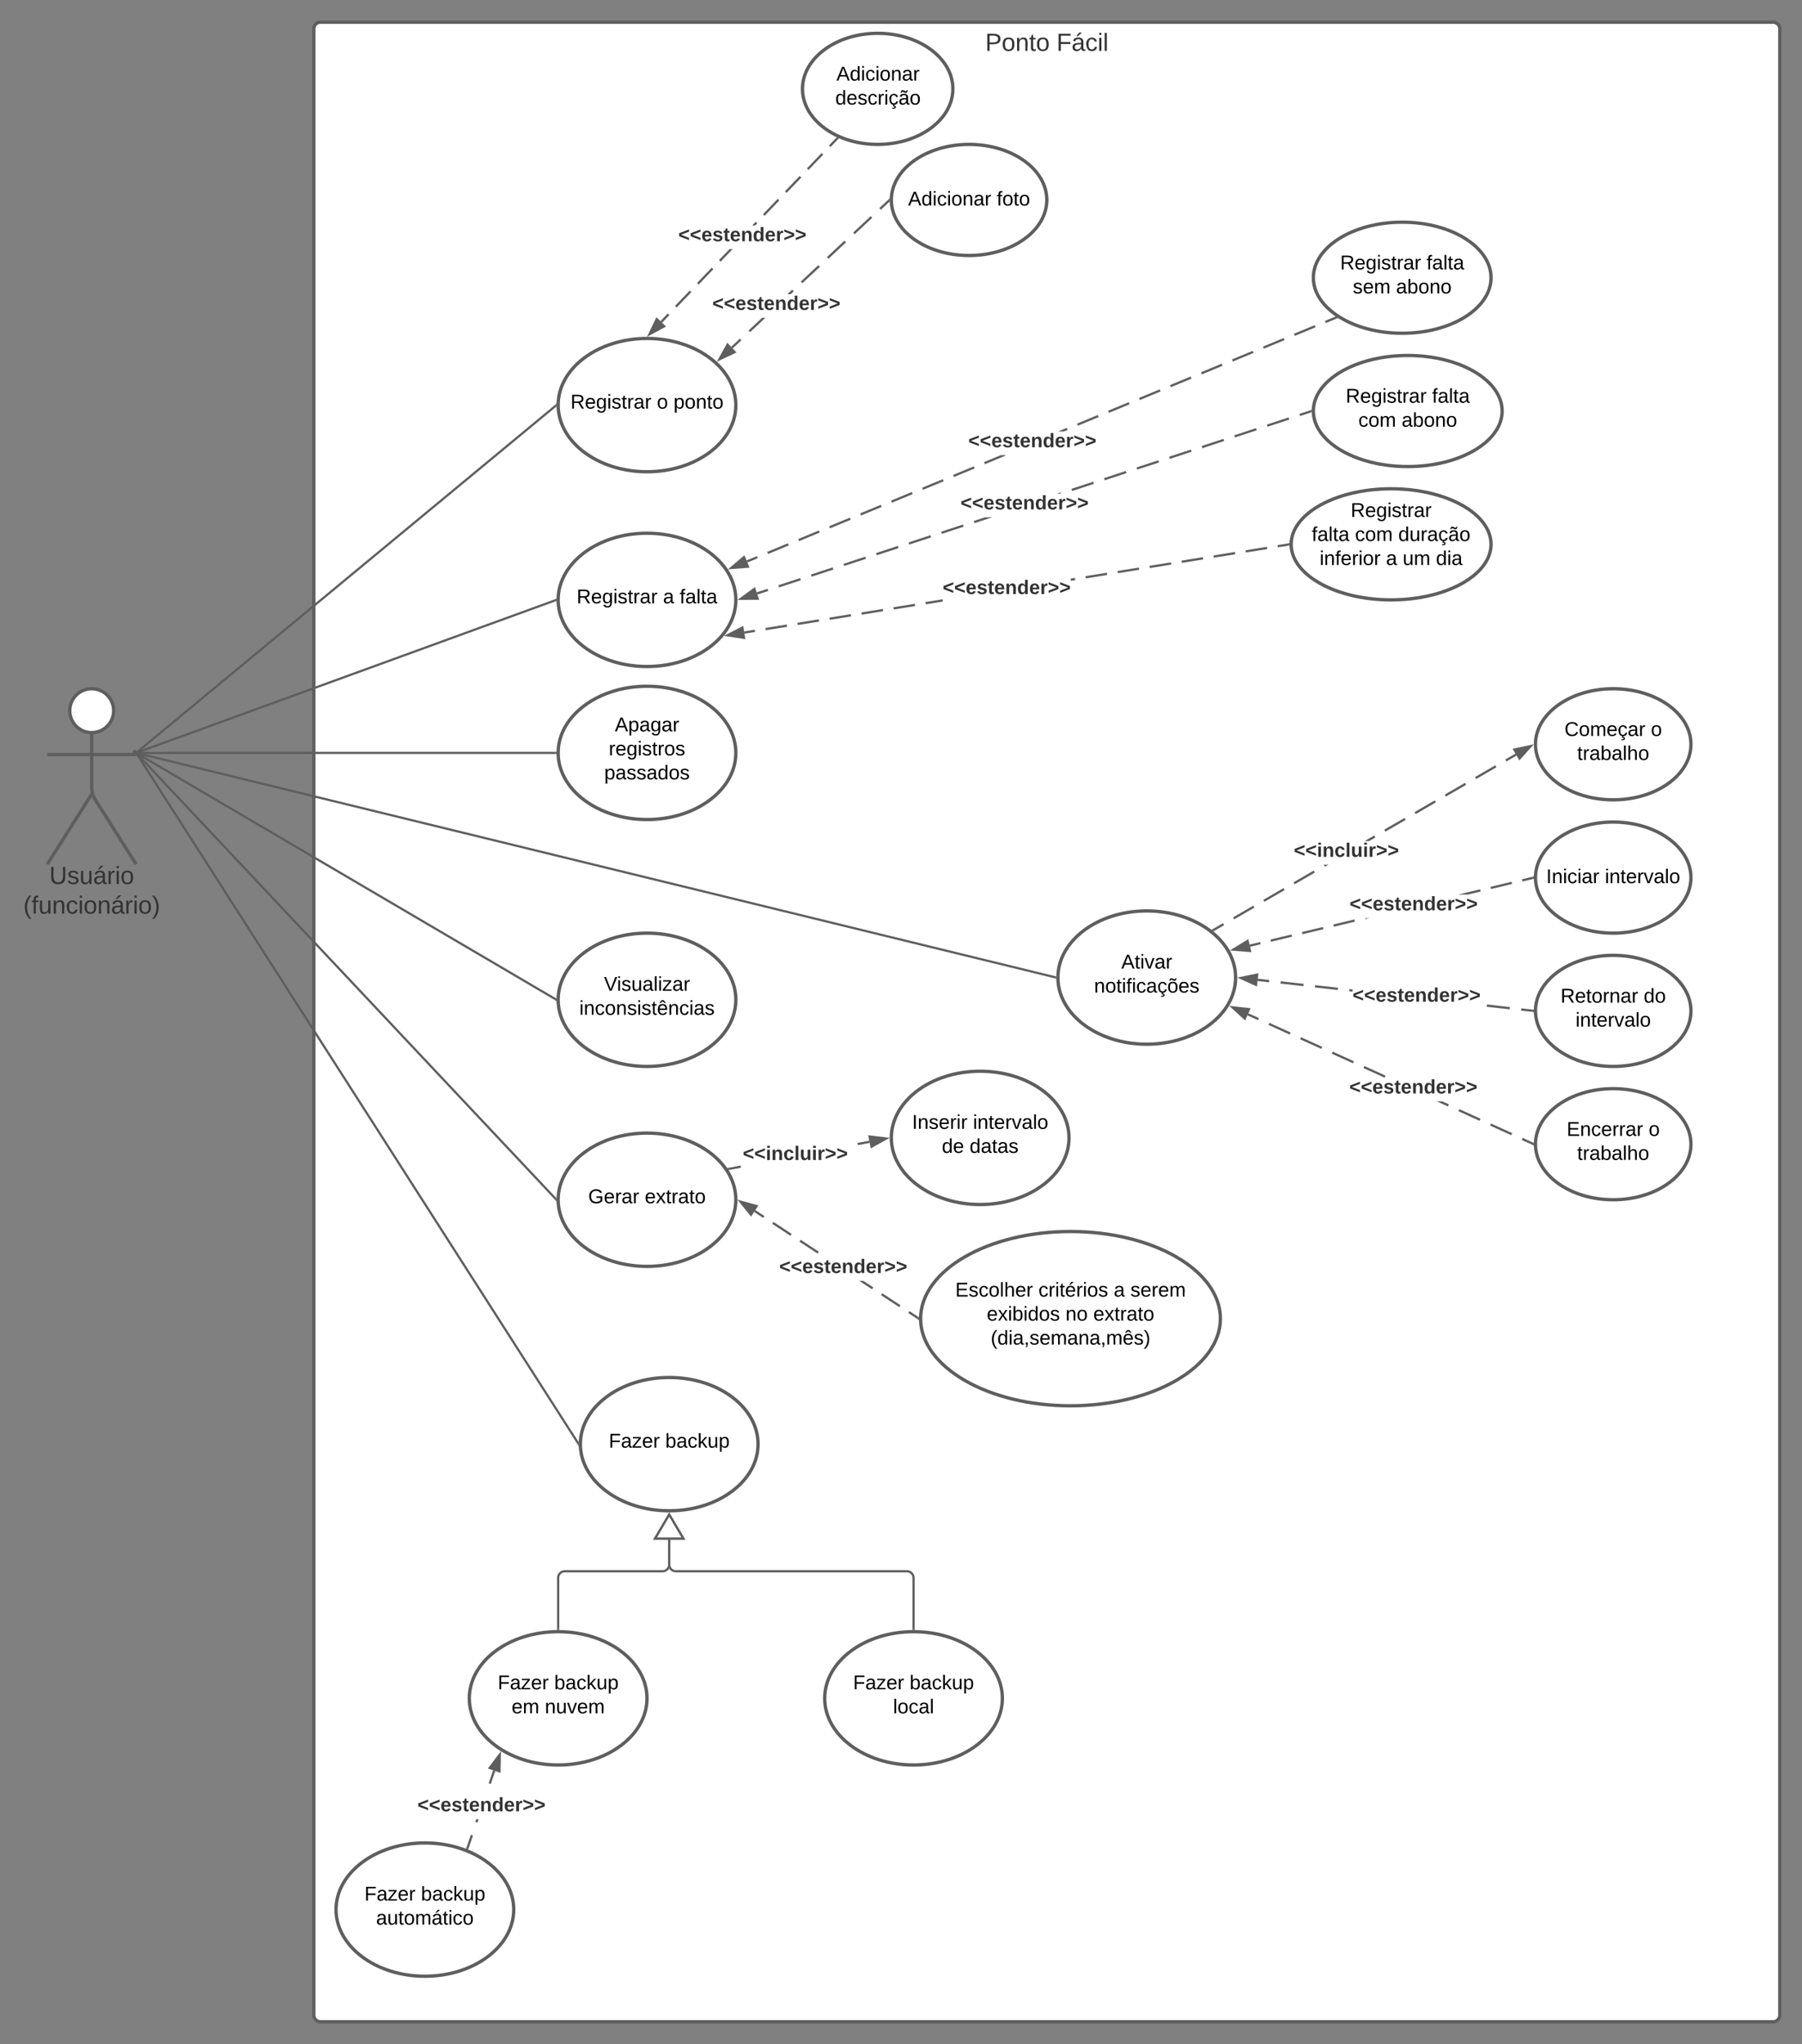 <svg xmlns="http://www.w3.org/2000/svg" xmlns:xlink="http://www.w3.org/1999/xlink" xmlns:lucid="lucid" width="1622.57" height="1840"><rect width="100%" height="100%" fill="#808080" stroke="none"/><g transform="translate(-157.426 140)" lucid:page-tab-id="0_0"><path d="M440-114a6 6 0 0 1 6-6h1308a6 6 0 0 1 6 6v1788a6 6 0 0 1-6 6H446a6 6 0 0 1-6-6z" stroke="#5e5e5e" stroke-width="3" fill="#fff"/><use xlink:href="#a" transform="matrix(1,0,0,1,448,-112) translate(596.537 17.778)"/><use xlink:href="#b" transform="matrix(1,0,0,1,448,-112) translate(660.735 17.778)"/><path d="M259.75 499.75c0 10.9-8.84 19.75-19.75 19.75-10.9 0-19.75-8.84-19.75-19.75 0-10.9 8.84-19.75 19.75-19.75 10.9 0 19.75 8.84 19.75 19.75z" stroke="#5e5e5e" stroke-width="3" fill="#fff"/><path d="M240 519.5v49.3a20.7 20.7 0 0 0 3.2 11.07L280 638m-40-63.2L200 638m0-98.75h80" stroke="#5e5e5e" stroke-width="3" fill="none"/><path d="M200 486a6 6 0 0 1 6-6h68a6 6 0 0 1 6 6v168a6 6 0 0 1-6 6h-68a6 6 0 0 1-6-6z" fill="none"/><use xlink:href="#c" transform="matrix(1,0,0,1,120,638) translate(81.821 17.778)"/><use xlink:href="#d" transform="matrix(1,0,0,1,120,638) translate(58.426 44.444)"/><path d="M820 224.67c0 33.13-35.82 60-80 60s-80-26.87-80-60c0-33.14 35.82-60 80-60s80 26.86 80 60z" stroke="#5e5e5e" stroke-width="3" fill="#fff"/><use xlink:href="#e" transform="matrix(1,0,0,1,660,164.667) translate(11.105 63.15)"/><use xlink:href="#f" transform="matrix(1,0,0,1,660,164.667) translate(88.905 63.15)"/><use xlink:href="#g" transform="matrix(1,0,0,1,660,164.667) translate(103.905 63.15)"/><path d="M820 400c0 33.14-35.82 60-80 60s-80-26.86-80-60 35.82-60 80-60 80 26.86 80 60z" stroke="#5e5e5e" stroke-width="3" fill="#fff"/><use xlink:href="#e" transform="matrix(1,0,0,1,660,340) translate(16.63 63.15)"/><use xlink:href="#h" transform="matrix(1,0,0,1,660,340) translate(94.43 63.15)"/><use xlink:href="#i" transform="matrix(1,0,0,1,660,340) translate(109.43 63.15)"/><path d="M840 1160c0 33.14-35.82 60-80 60s-80-26.86-80-60 35.82-60 80-60 80 26.86 80 60z" stroke="#5e5e5e" stroke-width="3" fill="#fff"/><use xlink:href="#j" transform="matrix(1,0,0,1,680,1100) translate(25.555 63.15)"/><use xlink:href="#k" transform="matrix(1,0,0,1,680,1100) translate(76.455 63.15)"/><path d="M740 1388.83c0 33.14-35.82 60-80 60s-80-26.86-80-60 35.82-60 80-60 80 26.86 80 60z" stroke="#5e5e5e" stroke-width="3" fill="#fff"/><use xlink:href="#j" transform="matrix(1,0,0,1,580,1328.831) translate(25.555 51.9)"/><use xlink:href="#l" transform="matrix(1,0,0,1,580,1328.831) translate(76.455 51.9)"/><use xlink:href="#m" transform="matrix(1,0,0,1,580,1328.831) translate(38.055 73.5)"/><use xlink:href="#n" transform="matrix(1,0,0,1,580,1328.831) translate(68.005 73.5)"/><path d="M1060 1388.83c0 33.14-35.82 60-80 60s-80-26.86-80-60 35.82-60 80-60 80 26.86 80 60z" stroke="#5e5e5e" stroke-width="3" fill="#fff"/><use xlink:href="#j" transform="matrix(1,0,0,1,900,1328.831) translate(25.555 51.9)"/><use xlink:href="#l" transform="matrix(1,0,0,1,900,1328.831) translate(76.455 51.9)"/><use xlink:href="#o" transform="matrix(1,0,0,1,900,1328.831) translate(61.555 73.5)"/><path d="M820 940c0 33.14-35.82 60-80 60s-80-26.86-80-60 35.82-60 80-60 80 26.86 80 60z" stroke="#5e5e5e" stroke-width="3" fill="#fff"/><use xlink:href="#p" transform="matrix(1,0,0,1,660,880) translate(27.08 63.15)"/><use xlink:href="#q" transform="matrix(1,0,0,1,660,880) translate(77.98 63.15)"/><path d="M1120 884.3c0 33.14-35.82 60-80 60s-80-26.86-80-60c0-33.13 35.82-60 80-60s80 26.87 80 60z" stroke="#5e5e5e" stroke-width="3" fill="#fff"/><use xlink:href="#r" transform="matrix(1,0,0,1,960,824.308) translate(18.655 51.9)"/><use xlink:href="#s" transform="matrix(1,0,0,1,960,824.308) translate(73.505 51.9)"/><use xlink:href="#t" transform="matrix(1,0,0,1,960,824.308) translate(45.505 73.5)"/><use xlink:href="#u" transform="matrix(1,0,0,1,960,824.308) translate(70.505 73.5)"/><path d="M1256.3 1047.05c0 43.32-60.42 78.44-134.97 78.44-74.54 0-134.97-35.13-134.97-78.45s60.43-78.43 134.97-78.43c74.55 0 134.98 35.1 134.98 78.43z" stroke="#5e5e5e" stroke-width="3" fill="#fff"/><use xlink:href="#v" transform="matrix(1,0,0,1,986.36,968.615) translate(31.205 58.556)"/><use xlink:href="#w" transform="matrix(1,0,0,1,986.36,968.615) translate(106.105 58.556)"/><use xlink:href="#x" transform="matrix(1,0,0,1,986.36,968.615) translate(173.905 58.556)"/><use xlink:href="#y" transform="matrix(1,0,0,1,986.36,968.615) translate(188.905 58.556)"/><use xlink:href="#z" transform="matrix(1,0,0,1,986.36,968.615) translate(59.58 80.156)"/><use xlink:href="#A" transform="matrix(1,0,0,1,986.36,968.615) translate(130.48 80.156)"/><use xlink:href="#B" transform="matrix(1,0,0,1,986.36,968.615) translate(155.48 80.156)"/><use xlink:href="#C" transform="matrix(1,0,0,1,986.36,968.615) translate(63.13 101.756)"/><path d="M824.56 911.17l-10.54 2.04-.38-1.96 10.54-2.03zm115.96-22.37l-10.54 2.03-.38-1.96 10.54-2.04z" stroke="#5e5e5e" stroke-width=".05" fill="#5e5e5e"/><path d="M814.05 913.2l-.6.12-.07-.13-1.15-1.68 1.44-.28z" fill="#5e5e5e"/><path d="M814.08 913.22l-.63.12-.1-.14-1.16-1.7 1.5-.3zm-1.8-1.7l1.12 1.66.07.1.55-.1-.37-1.9z" stroke="#5e5e5e" stroke-width=".05" fill="#5e5e5e"/><path d="M955.32 884.92l-13.13 7.26-1.76-9.1z" fill="#5e5e5e"/><path d="M958.5 884.3l-17.03 9.42-2.28-11.8zm-15.6 6.33l9.25-5.1-10.47-1.3z" stroke="#5e5e5e" stroke-width=".05" fill="#5e5e5e"/><use xlink:href="#D" transform="matrix(1,0,0,1,826.22,890.029) translate(0 14.222)"/><path d="M984.57 1045.67l-1.1 1.67-8.16-5.35 1.1-1.68zm-16.34-10.7l-1.1 1.66-16.33-10.7 1.1-1.68zm-24.5-16.07l-1.1 1.67-11.43-7.5h3.65zm-49.02-32.12l-1.1 1.67-16.33-10.7 1.1-1.68zm-24.5-16.06l-1.1 1.67-16.33-10.72 1.1-1.67zm-24.5-16.06l-1.1 1.67-8.17-5.35 1.1-1.68z" stroke="#5e5e5e" stroke-width=".05" fill="#5e5e5e"/><path d="M984.88 1045.87l-.02 1.18v1.02l.02.2-1.43-.94 1.1-1.67z" fill="#5e5e5e"/><path d="M984.9 1045.86l-.02 1.2.02 1v.25l-1.48-.96 1.12-1.72zm-1.4 1.46l1.35.9v-.15l-.02-1.02.03-1.16-.3-.2z" stroke="#5e5e5e" stroke-width=".05" fill="#5e5e5e"/><path d="M838.68 945.72l-5.08 7.75-9.4-11.7z" fill="#5e5e5e"/><path d="M840.27 945.1l-6.6 10.07L821.5 940zm-6.75 6.67l3.57-5.45-10.2-2.77z" stroke="#5e5e5e" stroke-width=".05" fill="#5e5e5e"/><use xlink:href="#E" transform="matrix(1,0,0,1,859.044,991.751) translate(0 14.222)"/><path d="M980 1326.33v-45.9a6 6 0 0 0-6-6H766a6 6 0 0 1-6-6v-22.45" stroke="#5e5e5e" stroke-width="2" fill="none"/><path d="M981 1327.36l-.98-.03H979v-1.02h2z" stroke="#5e5e5e" stroke-width=".05" fill="#5e5e5e"/><path d="M760 1223.46l12.73 21.52h-25.46z" stroke="#5e5e5e" stroke-width="2" fill="#fff"/><path d="M660 1326.33v-45.9a6 6 0 0 1 6-6h88a6 6 0 0 0 6-6v-22.45" stroke="#5e5e5e" stroke-width="2" fill="none"/><path d="M661 1327.36l-.98-.03H659v-1.02h2z" stroke="#5e5e5e" stroke-width=".05" fill="#5e5e5e"/><path d="M760 1223.46l12.73 21.52h-25.46z" stroke="#5e5e5e" stroke-width="2" fill="#fff"/><path d="M280.77 537.1l376.96-311.8" stroke="#5e5e5e" stroke-width="2" fill="none"/><path d="M281.43 537.87l-1.43 1.18v-1.3h-1.57l1.72-1.42zM658.5 224.65v.43l.04.86-.2.15-1.27-1.55 1.47-1.2z" stroke="#5e5e5e" stroke-width=".05" fill="#5e5e5e"/><path d="M280.94 537.4l376.62-137.06" stroke="#5e5e5e" stroke-width="2" fill="none"/><path d="M281.3 538.34l-1.3.47v-1.05h-2.92l3.54-1.3zM658.5 399.98v.43l.03.65-.65.24-.7-1.9 1.35-.48z" stroke="#5e5e5e" stroke-width=".05" fill="#5e5e5e"/><path d="M280.7 538.48l377.1 400.8" stroke="#5e5e5e" stroke-width="2" fill="none"/><path d="M281.43 537.8l-1.43 1.36v-1.4h-1.37l-1.4-1.5 1.44-1.38zM658.54 938.6l-.04 1.38v.43l.04 1.1-1.47-1.56 1.46-1.37z" stroke="#5e5e5e" stroke-width=".05" fill="#5e5e5e"/><path d="M280.54 538.6l397.42 620.56" stroke="#5e5e5e" stroke-width="2" fill="none"/><path d="M281.4 538.07l-1.4.9v-1.22h-1.2l-1.26-2 1.68-1.07zM678.5 1159.98v.43l.06 1.55-1.46-2.27 1.44-.92z" stroke="#5e5e5e" stroke-width=".05" fill="#5e5e5e"/><path d="M820 537.75c0 33.14-35.82 60-80 60s-80-26.86-80-60 35.82-60 80-60 80 26.86 80 60z" stroke="#5e5e5e" stroke-width="3" fill="#fff"/><use xlink:href="#F" transform="matrix(1,0,0,1,660,477.75) translate(51.03 40.65)"/><use xlink:href="#G" transform="matrix(1,0,0,1,660,477.75) translate(45.58 62.25)"/><use xlink:href="#H" transform="matrix(1,0,0,1,660,477.75) translate(41.505 83.85)"/><path d="M281 537.75h376.5" stroke="#5e5e5e" stroke-width="2" fill="none"/><path d="M281.03 538.75H280v-1h-3v-1h4.03zM658.5 537.73v.43l.02.6h-1.05v-2h1.06z" stroke="#5e5e5e" stroke-width=".05" fill="#5e5e5e"/><path d="M1270 740c0 33.14-35.82 60-80 60s-80-26.86-80-60 35.82-60 80-60 80 26.86 80 60z" stroke="#5e5e5e" stroke-width="3" fill="#fff"/><use xlink:href="#I" transform="matrix(1,0,0,1,1110,680) translate(57.055 51.9)"/><use xlink:href="#J" transform="matrix(1,0,0,1,1110,680) translate(32.555 73.5)"/><path d="M1680 530c0 27.6-31.34 50-70 50s-70-22.4-70-50 31.34-50 70-50 70 22.4 70 50z" stroke="#5e5e5e" stroke-width="3" fill="#fff"/><use xlink:href="#K" transform="matrix(1,0,0,1,1540,480) translate(26.08 42.525)"/><use xlink:href="#L" transform="matrix(1,0,0,1,1540,480) translate(103.93 42.525)"/><use xlink:href="#M" transform="matrix(1,0,0,1,1540,480) translate(37.555 64.125)"/><path d="M1680 650c0 27.6-31.34 50-70 50s-70-22.4-70-50 31.34-50 70-50 70 22.4 70 50z" stroke="#5e5e5e" stroke-width="3" fill="#fff"/><use xlink:href="#N" transform="matrix(1,0,0,1,1540,600) translate(9.655 55.025)"/><use xlink:href="#O" transform="matrix(1,0,0,1,1540,600) translate(62.505 55.025)"/><path d="M1680 770c0 27.6-31.34 50-70 50s-70-22.4-70-50 31.34-50 70-50 70 22.4 70 50z" stroke="#5e5e5e" stroke-width="3" fill="#fff"/><use xlink:href="#P" transform="matrix(1,0,0,1,1540,720) translate(22.58 42.525)"/><use xlink:href="#Q" transform="matrix(1,0,0,1,1540,720) translate(97.43 42.525)"/><use xlink:href="#O" transform="matrix(1,0,0,1,1540,720) translate(36.08 64.125)"/><path d="M1680 890c0 27.6-31.34 50-70 50s-70-22.4-70-50 31.34-50 70-50 70 22.4 70 50z" stroke="#5e5e5e" stroke-width="3" fill="#fff"/><use xlink:href="#R" transform="matrix(1,0,0,1,1540,840) translate(28.08 42.525)"/><use xlink:href="#L" transform="matrix(1,0,0,1,1540,840) translate(101.93 42.525)"/><use xlink:href="#M" transform="matrix(1,0,0,1,1540,840) translate(37.555 64.125)"/><path d="M280.97 538l826.56 201.76" stroke="#5e5e5e" stroke-width="2" fill="none"/><path d="M281.23 537.02l-.47 1.94-.76-.18v-1.03h-3.1l.42-1.68zM1108.53 738.98l-.03 1v.43l.03.64-1.26-.3.47-1.95zM1259.63 692.83l-9.08 5.26-1-1.74 9.08-5.26zm27.24-15.8l-18.16 10.53-1-1.73 18.17-10.53zm27.25-15.8l-18.16 10.54-1-1.73 18.16-10.53zm27.24-15.8l-18.16 10.54-1-1.73 18.16-10.53zm9.08-5.25l-1-1.72h3.97zm45.4-26.33l-5.64 3.28h-3.98l8.63-5zm27.26-15.8l-18.17 10.54-1-1.74 18.16-10.53zm27.24-15.8l-18.16 10.54-1-1.74 18.16-10.53zm27.25-15.78L1459.4 577l-1-1.73 18.16-10.53zm27.23-15.8l-18.16 10.53-1-1.73 18.16-10.53zm18.16-10.53l-9.1 5.27-1-1.72 9.1-5.27z" stroke="#5e5e5e" stroke-width=".05" fill="#5e5e5e"/><path d="M1250.57 698.08l-.53.3-1.72-1.3 1.25-.73z" fill="#5e5e5e"/><path d="M1250.6 698.1l-.56.32-1.76-1.35 1.3-.75zm-2.23-1.03l1.67 1.3.5-.3-.98-1.7z" stroke="#5e5e5e" stroke-width=".05" fill="#5e5e5e"/><path d="M1525.68 542.8l-4.65-8.03 14.67-3.15z" fill="#5e5e5e"/><path d="M1525.5 544.48l-6.02-10.4 19.02-4.08zm-2.9-9.02l3.26 5.64 7.04-7.85z" stroke="#5e5e5e" stroke-width=".05" fill="#5e5e5e"/><use xlink:href="#D" transform="matrix(1,0,0,1,1322.453,617.129) translate(0 14.222)"/><path d="M1292.48 710l-9.43 2.26-.47-1.95 9.44-2.25zm28.3-6.8l-18.86 4.53-.47-1.94 18.87-4.53zm28.3-6.77l-18.86 4.52-.47-1.94 18.87-4.52zm28.3-6.78l-18.86 4.52-.47-1.95 18.87-4.52zm9.44-2.27l-.2-.8h3.5zm103.77-24.87l-11.47 2.76h-7.83l-.04-.17 18.87-4.53zm28.3-6.77l-18.88 4.52-.46-1.94 18.87-4.52zm18.86-4.52l-9.43 2.27-.47-1.95 9.43-2.26z" stroke="#5e5e5e" stroke-width=".05" fill="#5e5e5e"/><path d="M1538.5 650l.04 1.02-.8.2-.47-1.95 1.27-.3z" fill="#5e5e5e"/><path d="M1538.52 650l.04 1.04-.84.2-.48-2 1.32-.3zm-1.22-.7l.45 1.88.76-.18-.03-1 .04-1z" stroke="#5e5e5e" stroke-width=".05" fill="#5e5e5e"/><path d="M1282.92 716.03l-14.95-1.2 12.8-7.82z" fill="#5e5e5e"/><path d="M1284.22 717.13l-19.4-1.53 16.6-10.16zm-13.1-3.04l10.5.82-1.5-6.34z" stroke="#5e5e5e" stroke-width=".05" fill="#5e5e5e"/><use xlink:href="#E" transform="matrix(1,0,0,1,1372.63,665.259) translate(0 14.222)"/><path d="M1537.62 768.9l-.23 1.98-10.32-1.16.22-1.98zm-20.64-2.32l-.22 1.98-20.64-2.3.23-2zm-141.7-15.93v2.02l-2.97-.34.24-1.98zm-13.06-1.46l-.22 1.97-20.64-2.3.23-2zm-30.95-3.5l-.23 2-20.63-2.32.23-2zm-30.95-3.47l-.23 2-10.33-1.17.23-2z" stroke="#5e5e5e" stroke-width=".05" fill="#5e5e5e"/><path d="M1538.53 769l-.03 1 .03 1-1.16-.12.22-2z" fill="#5e5e5e"/><path d="M1538.56 768.98l-.04 1.02.04 1.04-1.22-.14.23-2.04zm-1.16 1.88l1.1.12-.03-.98.04-.98-.9-.1z" stroke="#5e5e5e" stroke-width=".05" fill="#5e5e5e"/><path d="M1288.37 746.56l-13.65-6.2 14.7-3z" fill="#5e5e5e"/><path d="M1289.2 748.04l-17.7-8.04 19.06-3.9zm-11.27-7.32l9.6 4.36.73-6.48z" stroke="#5e5e5e" stroke-width=".05" fill="#5e5e5e"/><use xlink:href="#E" transform="matrix(1,0,0,1,1375.268,747.476) translate(0 14.222)"/><path d="M1538 888.68l-.82 1.82-9.5-4.32.82-1.82zm-19-8.63l-.83 1.82-19-8.63.83-1.82zm-28.5-12.95l-.83 1.83-19-8.63.82-1.82zm-28.5-12.94l-.84 1.82-10-4.54h4.84zm-57.02-25.88l-.83 1.82-19-8.63.83-1.82zm-28.5-12.95l-.83 1.82-19-8.63.82-1.82zm-28.5-12.94l-.84 1.8-19-8.62.83-1.82zm-28.5-12.95l-.84 1.82-19-8.63.82-1.82zm-28.52-12.95l-.82 1.82-9.5-4.3.82-1.83z" stroke="#5e5e5e" stroke-width=".05" fill="#5e5e5e"/><path d="M1538.54 888.92l-.04 1.08.04 1.12-1.4-.63.84-1.83z" fill="#5e5e5e"/><path d="M1538.56 888.9l-.04 1.1.04 1.16-1.44-.66.85-1.87zm-1.38 1.57l1.33.6-.03-1.07.04-1.06-.5-.24z" stroke="#5e5e5e" stroke-width=".05" fill="#5e5e5e"/><path d="M1282.05 768.47l-3.83 8.44-11.07-10.1z" fill="#5e5e5e"/><path d="M1283.53 767.63l-4.97 10.94-14.36-13.12zm-5.65 7.6l2.7-5.92-10.5-1.17z" stroke="#5e5e5e" stroke-width=".05" fill="#5e5e5e"/><use xlink:href="#E" transform="matrix(1,0,0,1,1372.383,830.107) translate(0 14.222)"/><path d="M1500 110c0 27.6-35.82 50-80 50s-80-22.4-80-50 35.82-50 80-50 80 22.4 80 50z" stroke="#5e5e5e" stroke-width="3" fill="#fff"/><use xlink:href="#e" transform="matrix(1,0,0,1,1340,60) translate(24.13 42.525)"/><use xlink:href="#S" transform="matrix(1,0,0,1,1340,60) translate(101.93 42.525)"/><use xlink:href="#T" transform="matrix(1,0,0,1,1340,60) translate(35.53 64.125)"/><use xlink:href="#U" transform="matrix(1,0,0,1,1340,60) translate(74.48 64.125)"/><path d="M1510 230c0 27.6-38.06 50-85 50s-85-22.4-85-50 38.06-50 85-50 85 22.4 85 50z" stroke="#5e5e5e" stroke-width="3" fill="#fff"/><use xlink:href="#e" transform="matrix(1,0,0,1,1340,180) translate(29.13 42.525)"/><use xlink:href="#S" transform="matrix(1,0,0,1,1340,180) translate(106.93 42.525)"/><use xlink:href="#V" transform="matrix(1,0,0,1,1340,180) translate(40.53 64.125)"/><use xlink:href="#U" transform="matrix(1,0,0,1,1340,180) translate(79.48 64.125)"/><path d="M1500 350c0 27.6-40.3 50-90 50s-90-22.4-90-50 40.3-50 90-50 90 22.4 90 50z" stroke="#5e5e5e" stroke-width="3" fill="#fff"/><use xlink:href="#W" transform="matrix(1,0,0,1,1320,300) translate(53.605 25.41)"/><use xlink:href="#X" transform="matrix(1,0,0,1,1320,300) translate(18.58 47.01)"/><use xlink:href="#V" transform="matrix(1,0,0,1,1320,300) translate(57.53 47.01)"/><use xlink:href="#Y" transform="matrix(1,0,0,1,1320,300) translate(96.48 47.01)"/><use xlink:href="#Z" transform="matrix(1,0,0,1,1320,300) translate(25.655 68.61)"/><use xlink:href="#h" transform="matrix(1,0,0,1,1320,300) translate(85.455 68.61)"/><use xlink:href="#aa" transform="matrix(1,0,0,1,1320,300) translate(100.455 68.61)"/><use xlink:href="#ab" transform="matrix(1,0,0,1,1320,300) translate(130.405 68.61)"/><path d="M849.16 391.96l-9.77 3.2-.64-1.9 9.78-3.2zm29.32-9.64l-19.54 6.42-.63-1.9 19.56-6.42zm29.33-9.65l-19.54 6.43-.63-1.9 19.55-6.43zm29.33-9.64l-19.55 6.43-.62-1.9 19.54-6.43zm29.32-9.64l-19.55 6.42-.62-1.9 19.55-6.43zm29.32-9.65l-19.55 6.43-.62-1.9 19.55-6.43zm29.32-9.64l-19.55 6.43-.63-1.9 19.55-6.42zm9.77-3.2l-.63-1.9 10.12-3.33h6.4zm77.9-26.57h-3.53l3.2-1.05zm29.6-8.8l-19.54 6.44-.62-1.9 19.56-6.43zm29.33-9.63l-19.54 6.43-.63-1.9 19.55-6.43zm29.33-9.64l-19.55 6.42-.63-1.9 19.55-6.42zm29.32-9.64l-19.55 6.42-.62-1.9 19.54-6.42zm29.32-9.65l-19.55 6.43-.62-1.9 19.55-6.43zm29.32-9.64l-19.56 6.43-.62-1.9 19.55-6.43zm29.3-9.64l-19.53 6.42-.63-1.9 19.55-6.43zm19.56-6.44l-9.77 3.22-.64-1.9 9.78-3.22z" stroke="#5e5e5e" stroke-width=".05" fill="#5e5e5e"/><path d="M1338.5 230l.02 1.05-.68.22-.63-1.9 1.33-.43z" fill="#5e5e5e"/><path d="M1338.52 230l.03 1.06-.73.24-.64-1.95 1.38-.45zm-1.28-.6l.6 1.84.66-.2-.03-1.05.03-1.03z" stroke="#5e5e5e" stroke-width=".05" fill="#5e5e5e"/><path d="M839.57 398.94l-15 .05 12.1-8.87z" fill="#5e5e5e"/><path d="M840.95 399.93l-19.45.07 15.7-11.5zm-13.3-1.95l10.54-.04-2.04-6.2z" stroke="#5e5e5e" stroke-width=".05" fill="#5e5e5e"/><g><use xlink:href="#E" transform="matrix(1,0,0,1,1022.296,304.333) translate(0 14.222)"/></g><path d="M839.7 362.5l-9.3 3.86-.77-1.85 9.3-3.84zm27.9-11.54l-18.6 7.7-.77-1.85 18.6-7.7zm27.9-11.55l-18.6 7.7-.77-1.84 18.6-7.7zm27.9-11.54l-18.6 7.7-.77-1.85 18.6-7.7zm27.9-11.55l-18.6 7.7-.76-1.84 18.6-7.7zm27.9-11.54l-18.6 7.7-.76-1.85 18.6-7.7zm27.9-11.56l-18.6 7.7-.76-1.84 18.6-7.7zm27.9-11.55l-18.6 7.7-.75-1.84 18.6-7.7zm27.9-11.55l-18.6 7.7-.75-1.84 15.07-6.24h4.13zm55.82-23.1l-3.34 1.38h-5.23l7.8-3.22zm27.9-11.55l-18.6 7.7-.76-1.84 18.6-7.7zm27.9-11.55l-18.6 7.7-.76-1.85 18.6-7.7zm27.9-11.55l-18.6 7.7-.76-1.85 18.6-7.7zm27.9-11.55l-18.6 7.7-.76-1.85 18.6-7.7zm27.9-11.55l-18.6 7.7-.75-1.85 18.6-7.7zm27.92-11.55l-18.6 7.7-.77-1.85 18.6-7.7zm27.9-11.55l-18.6 7.7-.77-1.85 18.6-7.7zm27.9-11.55l-18.6 7.7-.77-1.85 18.6-7.7zm18.6-7.7l-9.3 3.85-.76-1.85 9.3-3.85z" stroke="#5e5e5e" stroke-width=".05" fill="#5e5e5e"/><path d="M1362.08 146.26l-1.56.65-.77-1.84.34-.14z" fill="#5e5e5e"/><path d="M1362.13 146.27l-1.62.67-.78-1.9.37-.15zm-2.34-1.2l.73 1.8 1.5-.6-1.94-1.32z" stroke="#5e5e5e" stroke-width=".05" fill="#5e5e5e"/><path d="M830.86 370.1l-14.96 1.17 11.4-9.74z" fill="#5e5e5e"/><path d="M832.3 371l-19.4 1.5 14.8-12.62zm-13.4-.97l10.5-.82-2.48-6z" stroke="#5e5e5e" stroke-width=".05" fill="#5e5e5e"/><g><use xlink:href="#E" transform="matrix(1,0,0,1,1029.296,248.385) translate(0 14.222)"/></g><path d="M837.36 428.85l-9.6 1.56-.33-1.97 9.6-1.55zm28.82-4.66l-19.22 3.1-.32-1.98 19.22-3.1zm28.8-4.67l-19.2 3.1-.32-1.97 19.22-3.1zm28.83-4.67l-19.2 3.1-.32-1.96 19.2-3.1zm28.83-4.66l-19.2 3.1-.33-1.96 19.2-3.1zm28.82-4.66l-19.2 3.1-.33-1.97 19.2-3.1zm24.76-4l-15.14 2.45-.32-2 15.47-2.5zm119.35-19.3l-3.93.62v-2.02l3.6-.6zm28.82-4.67l-19.22 3.1-.32-1.97 19.22-3.1zm28.8-4.67l-19.2 3.1-.32-1.96 19.2-3.1zm28.83-4.66l-19.2 3.1-.33-1.96 19.2-3.1zm28.82-4.66l-19.2 3.1-.33-1.97 19.2-3.1zm28.82-4.66l-19.2 3.1-.33-1.97 19.22-3.1zm28.82-4.66l-19.2 3.1-.33-1.97 19.2-3.12zm19.2-3.1l-9.6 1.54-.3-1.97 9.6-1.56z" stroke="#5e5e5e" stroke-width=".05" fill="#5e5e5e"/><path d="M1318.5 349.98v.5l.03.53-.88.15-.32-1.97 1.2-.2z" fill="#5e5e5e"/><path d="M1318.52 350v.47l.03.56-.92.15-.33-2.02 1.25-.2zm-1.16-.8l.3 1.92.84-.13-.02-.53v-.5l.02-.96z" stroke="#5e5e5e" stroke-width=".05" fill="#5e5e5e"/><path d="M827.34 434.15l-14.82-2.3 13.34-6.85z" fill="#5e5e5e"/><path d="M828.55 435.35l-19.22-2.98 17.3-8.9zm-12.83-4l10.42 1.6-1.04-6.43z" stroke="#5e5e5e" stroke-width=".05" fill="#5e5e5e"/><g><use xlink:href="#E" transform="matrix(1,0,0,1,1006.21,380.52) translate(0 14.222)"/></g><path d="M1100 40c0 27.6-31.34 50-70 50s-70-22.4-70-50 31.34-50 70-50 70 22.4 70 50z" stroke="#5e5e5e" stroke-width="3" fill="#fff"/><g><use xlink:href="#ac" transform="matrix(1,0,0,1,960,-10) translate(15.08 55.025)"/><use xlink:href="#ad" transform="matrix(1,0,0,1,960,-10) translate(94.93 55.025)"/></g><path d="M1015.43-60c0 27.6-30.3 50-67.7 50C910.32-10 880-32.4 880-60s30.32-50 67.72-50 67.7 22.4 67.7 50z" stroke="#5e5e5e" stroke-width="3" fill="#fff"/><g><use xlink:href="#ae" transform="matrix(1,0,0,1,880,-110) translate(30.58 42.525)"/><use xlink:href="#af" transform="matrix(1,0,0,1,880,-110) translate(29.555 64.125)"/></g><path d="M760.13 143.63l-6.6 6.88-1.44-1.38 6.58-6.88zm19.8-20.63l-13.2 13.75-1.45-1.38 13.2-13.76zm19.8-20.64l-13.2 13.76-1.45-1.4 13.2-13.74zm6.58-6.88l-1.43-1.38 9.44-9.84h2.78zm33-34.38l-1.76 1.83h-2.77l3.1-3.22zm19.8-20.64l-13.2 13.76-1.44-1.4 13.2-13.74zm19.8-20.63l-13.2 13.75-1.45-1.38 13.2-13.76zM898.67-.8l-13.2 13.75-1.43-1.38 13.2-13.76zm13.2-13.76l-6.6 6.88-1.44-1.4 6.6-6.87z" stroke="#5e5e5e" stroke-width=".05" fill="#5e5e5e"/><path d="M912.83-15.55l-.97 1-1.44-1.38.45-.47z" fill="#5e5e5e"/><path d="M912.88-15.56l-1.02 1.05-1.48-1.43.48-.5zm-2.42-.37l1.4 1.35.93-.96-1.92-.83z" stroke="#5e5e5e" stroke-width=".05" fill="#5e5e5e"/><path d="M755.46 153.75l-13.22 7.08 6.53-13.5z" fill="#5e5e5e"/><path d="M757.15 153.98l-17.15 9.2 8.47-17.53zm-12.67 4.52l9.3-5-4.7-4.5z" stroke="#5e5e5e" stroke-width=".05" fill="#5e5e5e"/><g><use xlink:href="#E" transform="matrix(1,0,0,1,768.222,62.929) translate(0 14.222)"/></g><path d="M824.97 166.32l-7.86 7.35-1.35-1.46 7.85-7.34zm7.85-7.35l-1.37-1.46 12.2-11.4h2.92zm39.26-36.74l-2.7 2.54h-2.94l4.27-4zm23.56-22.04l-15.7 14.7-1.38-1.47 15.7-14.7zm23.55-22.05l-15.7 14.7-1.38-1.47 15.7-14.7zm23.55-22.04l-15.7 14.7-1.37-1.46 15.7-14.7zm15.7-14.7l-7.85 7.36-1.37-1.46 7.86-7.35z" stroke="#5e5e5e" stroke-width=".05" fill="#5e5e5e"/><path d="M958.5 40l.05 1.33-.12.1-1.36-1.46 1.48-1.4z" fill="#5e5e5e"/><path d="M958.52 40l.05 1.34-.14.13-1.4-1.5 1.55-1.45zm-1.42-.03l1.33 1.43.1-.08-.06-1.32.05-1.36z" stroke="#5e5e5e" stroke-width=".05" fill="#5e5e5e"/><path d="M818.87 177l-13.6 6.37 7.26-13.14z" fill="#5e5e5e"/><path d="M820.54 177.33l-17.62 8.25 9.4-17.03zm-12.9 3.83l9.56-4.48-4.46-4.76z" stroke="#5e5e5e" stroke-width=".05" fill="#5e5e5e"/><g><use xlink:href="#E" transform="matrix(1,0,0,1,798.805,124.768) translate(0 14.222)"/></g><path d="M620 1579c0 33.14-35.82 60-80 60s-80-26.86-80-60 35.82-60 80-60 80 26.86 80 60z" stroke="#5e5e5e" stroke-width="3" fill="#fff"/><g><use xlink:href="#j" transform="matrix(1,0,0,1,460,1519) translate(25.555 51.9)"/><use xlink:href="#l" transform="matrix(1,0,0,1,460,1519) translate(76.455 51.9)"/><use xlink:href="#ag" transform="matrix(1,0,0,1,460,1519) translate(36.055 73.5)"/></g><path d="M583.3 1512.36l-4 11.6-1.9-.64 4.02-11.62zm4.02-11.62l-1.9-.65.84-2.43h2.1zm16.03-46.47l-4 11.62-1.9-.66 4-11.62z" stroke="#5e5e5e" stroke-width=".05" fill="#5e5e5e"/><path d="M579.3 1523.95l-.35 1.04-1.27-.56-.6-.2.33-.94z" fill="#5e5e5e"/><path d="M579.34 1523.93l-.38 1.1-1.3-.56-.6-.22.34-1zm-2.22.3l.56.2 1.25.52.34-1-1.84-.62z" stroke="#5e5e5e" stroke-width=".05" fill="#5e5e5e"/><path d="M607.12 1454.5l-8.77-3 9.04-11.98z" fill="#5e5e5e"/><path d="M608.1 1455.9l-11.37-3.9 11.72-15.54zm-8.12-4.9l6.16 2.12.2-10.54z" stroke="#5e5e5e" stroke-width=".05" fill="#5e5e5e"/><g><use xlink:href="#E" transform="matrix(1,0,0,1,533.295,1476.34) translate(0 14.222)"/></g><path d="M820 760c0 33.14-35.82 60-80 60s-80-26.86-80-60 35.82-60 80-60 80 26.86 80 60z" stroke="#5e5e5e" stroke-width="3" fill="#fff"/><g><use xlink:href="#ah" transform="matrix(1,0,0,1,660,700) translate(41.28 51.9)"/><use xlink:href="#ai" transform="matrix(1,0,0,1,660,700) translate(19.08 73.5)"/></g><path d="M280.86 538.26L657.64 759.5" stroke="#5e5e5e" stroke-width="2" fill="none"/><path d="M281.4 537.4l-1.02 1.73-.38-.22v-1.15h-1.97l-1.12-.66 1.02-1.73zM658.53 758.86l-.03 1.12v.43l.03.78-1.42-.84 1.02-1.72z" stroke="#5e5e5e" stroke-width=".05" fill="#5e5e5e"/><defs><path fill="#333" d="M30-248c87 1 191-15 191 75 0 78-77 80-158 76V0H30v-248zm33 125c57 0 124 11 124-50 0-59-68-47-124-48v98" id="aj"/><path fill="#333" d="M100-194c62-1 85 37 85 99 1 63-27 99-86 99S16-35 15-95c0-66 28-99 85-99zM99-20c44 1 53-31 53-75 0-43-8-75-51-75s-53 32-53 75 10 74 51 75" id="ak"/><path fill="#333" d="M117-194c89-4 53 116 60 194h-32v-121c0-31-8-49-39-48C34-167 62-67 57 0H25l-1-190h30c1 10-1 24 2 32 11-22 29-35 61-36" id="al"/><path fill="#333" d="M59-47c-2 24 18 29 38 22v24C64 9 27 4 27-40v-127H5v-23h24l9-43h21v43h35v23H59v120" id="am"/><g id="a"><use transform="matrix(0.062,0,0,0.062,0,0)" xlink:href="#aj"/><use transform="matrix(0.062,0,0,0.062,14.815,0)" xlink:href="#ak"/><use transform="matrix(0.062,0,0,0.062,27.16,0)" xlink:href="#al"/><use transform="matrix(0.062,0,0,0.062,39.506,0)" xlink:href="#am"/><use transform="matrix(0.062,0,0,0.062,45.679,0)" xlink:href="#ak"/></g><path fill="#333" d="M63-220v92h138v28H63V0H30v-248h175v28H63" id="an"/><path fill="#333" d="M141-36C126-15 110 5 73 4 37 3 15-17 15-53c-1-64 63-63 125-63 3-35-9-54-41-54-24 1-41 7-42 31l-33-3c5-37 33-52 76-52 45 0 72 20 72 64v82c-1 20 7 32 28 27v20c-31 9-61-2-59-35zM48-53c0 20 12 33 32 33 41-3 63-29 60-74-43 2-92-5-92 41zm25-158c8-23 27-35 38-54h36v5l-58 49H73" id="ao"/><path fill="#333" d="M96-169c-40 0-48 33-48 73s9 75 48 75c24 0 41-14 43-38l32 2c-6 37-31 61-74 61-59 0-76-41-82-99-10-93 101-131 147-64 4 7 5 14 7 22l-32 3c-4-21-16-35-41-35" id="ap"/><path fill="#333" d="M24-231v-30h32v30H24zM24 0v-190h32V0H24" id="aq"/><path fill="#333" d="M24 0v-261h32V0H24" id="ar"/><g id="b"><use transform="matrix(0.062,0,0,0.062,0,0)" xlink:href="#an"/><use transform="matrix(0.062,0,0,0.062,13.519,0)" xlink:href="#ao"/><use transform="matrix(0.062,0,0,0.062,25.864,0)" xlink:href="#ap"/><use transform="matrix(0.062,0,0,0.062,36.975,0)" xlink:href="#aq"/><use transform="matrix(0.062,0,0,0.062,41.852,0)" xlink:href="#ar"/></g><path fill="#333" d="M232-93c-1 65-40 97-104 97C67 4 28-28 28-90v-158h33c8 89-33 224 67 224 102 0 64-133 71-224h33v155" id="as"/><path fill="#333" d="M135-143c-3-34-86-38-87 0 15 53 115 12 119 90S17 21 10-45l28-5c4 36 97 45 98 0-10-56-113-15-118-90-4-57 82-63 122-42 12 7 21 19 24 35" id="at"/><path fill="#333" d="M84 4C-5 8 30-112 23-190h32v120c0 31 7 50 39 49 72-2 45-101 50-169h31l1 190h-30c-1-10 1-25-2-33-11 22-28 36-60 37" id="au"/><path fill="#333" d="M114-163C36-179 61-72 57 0H25l-1-190h30c1 12-1 29 2 39 6-27 23-49 58-41v29" id="av"/><g id="c"><use transform="matrix(0.062,0,0,0.062,0,0)" xlink:href="#as"/><use transform="matrix(0.062,0,0,0.062,15.988,0)" xlink:href="#at"/><use transform="matrix(0.062,0,0,0.062,27.099,0)" xlink:href="#au"/><use transform="matrix(0.062,0,0,0.062,39.444,0)" xlink:href="#ao"/><use transform="matrix(0.062,0,0,0.062,51.79,0)" xlink:href="#av"/><use transform="matrix(0.062,0,0,0.062,59.136,0)" xlink:href="#aq"/><use transform="matrix(0.062,0,0,0.062,64.012,0)" xlink:href="#ak"/></g><path fill="#333" d="M87 75C49 33 22-17 22-94c0-76 28-126 65-167h31c-38 41-64 92-64 168S80 34 118 75H87" id="aw"/><path fill="#333" d="M101-234c-31-9-42 10-38 44h38v23H63V0H32v-167H5v-23h27c-7-52 17-82 69-68v24" id="ax"/><path fill="#333" d="M33-261c38 41 65 92 65 168S71 34 33 75H2C39 34 66-17 66-93S39-220 2-261h31" id="ay"/><g id="d"><use transform="matrix(0.062,0,0,0.062,0,0)" xlink:href="#aw"/><use transform="matrix(0.062,0,0,0.062,7.346,0)" xlink:href="#ax"/><use transform="matrix(0.062,0,0,0.062,13.519,0)" xlink:href="#au"/><use transform="matrix(0.062,0,0,0.062,25.864,0)" xlink:href="#al"/><use transform="matrix(0.062,0,0,0.062,38.21,0)" xlink:href="#ap"/><use transform="matrix(0.062,0,0,0.062,49.321,0)" xlink:href="#aq"/><use transform="matrix(0.062,0,0,0.062,54.198,0)" xlink:href="#ak"/><use transform="matrix(0.062,0,0,0.062,66.543,0)" xlink:href="#al"/><use transform="matrix(0.062,0,0,0.062,78.889,0)" xlink:href="#ao"/><use transform="matrix(0.062,0,0,0.062,91.235,0)" xlink:href="#av"/><use transform="matrix(0.062,0,0,0.062,98.58,0)" xlink:href="#aq"/><use transform="matrix(0.062,0,0,0.062,103.457,0)" xlink:href="#ak"/><use transform="matrix(0.062,0,0,0.062,115.802,0)" xlink:href="#ay"/></g><path d="M233-177c-1 41-23 64-60 70L243 0h-38l-65-103H63V0H30v-248c88 3 205-21 203 71zM63-129c60-2 137 13 137-47 0-61-80-42-137-45v92" id="az"/><path d="M100-194c63 0 86 42 84 106H49c0 40 14 67 53 68 26 1 43-12 49-29l28 8c-11 28-37 45-77 45C44 4 14-33 15-96c1-61 26-98 85-98zm52 81c6-60-76-77-97-28-3 7-6 17-6 28h103" id="aA"/><path d="M177-190C167-65 218 103 67 71c-23-6-38-20-44-43l32-5c15 47 100 32 89-28v-30C133-14 115 1 83 1 29 1 15-40 15-95c0-56 16-97 71-98 29-1 48 16 59 35 1-10 0-23 2-32h30zM94-22c36 0 50-32 50-73 0-42-14-75-50-75-39 0-46 34-46 75s6 73 46 73" id="aB"/><path d="M24-231v-30h32v30H24zM24 0v-190h32V0H24" id="aC"/><path d="M135-143c-3-34-86-38-87 0 15 53 115 12 119 90S17 21 10-45l28-5c4 36 97 45 98 0-10-56-113-15-118-90-4-57 82-63 122-42 12 7 21 19 24 35" id="aD"/><path d="M59-47c-2 24 18 29 38 22v24C64 9 27 4 27-40v-127H5v-23h24l9-43h21v43h35v23H59v120" id="aE"/><path d="M114-163C36-179 61-72 57 0H25l-1-190h30c1 12-1 29 2 39 6-27 23-49 58-41v29" id="aF"/><path d="M141-36C126-15 110 5 73 4 37 3 15-17 15-53c-1-64 63-63 125-63 3-35-9-54-41-54-24 1-41 7-42 31l-33-3c5-37 33-52 76-52 45 0 72 20 72 64v82c-1 20 7 32 28 27v20c-31 9-61-2-59-35zM48-53c0 20 12 33 32 33 41-3 63-29 60-74-43 2-92-5-92 41" id="aG"/><g id="e"><use transform="matrix(0.05,0,0,0.05,0,0)" xlink:href="#az"/><use transform="matrix(0.05,0,0,0.05,12.95,0)" xlink:href="#aA"/><use transform="matrix(0.05,0,0,0.05,22.95,0)" xlink:href="#aB"/><use transform="matrix(0.05,0,0,0.05,32.95,0)" xlink:href="#aC"/><use transform="matrix(0.05,0,0,0.05,36.9,0)" xlink:href="#aD"/><use transform="matrix(0.05,0,0,0.05,45.9,0)" xlink:href="#aE"/><use transform="matrix(0.05,0,0,0.05,50.9,0)" xlink:href="#aF"/><use transform="matrix(0.05,0,0,0.05,56.85,0)" xlink:href="#aG"/><use transform="matrix(0.05,0,0,0.05,66.85,0)" xlink:href="#aF"/></g><path d="M100-194c62-1 85 37 85 99 1 63-27 99-86 99S16-35 15-95c0-66 28-99 85-99zM99-20c44 1 53-31 53-75 0-43-8-75-51-75s-53 32-53 75 10 74 51 75" id="aH"/><use transform="matrix(0.05,0,0,0.05,0,0)" xlink:href="#aH" id="f"/><path d="M115-194c55 1 70 41 70 98S169 2 115 4C84 4 66-9 55-30l1 105H24l-1-265h31l2 30c10-21 28-34 59-34zm-8 174c40 0 45-34 45-75s-6-73-45-74c-42 0-51 32-51 76 0 43 10 73 51 73" id="aI"/><path d="M117-194c89-4 53 116 60 194h-32v-121c0-31-8-49-39-48C34-167 62-67 57 0H25l-1-190h30c1 10-1 24 2 32 11-22 29-35 61-36" id="aJ"/><g id="g"><use transform="matrix(0.05,0,0,0.05,0,0)" xlink:href="#aI"/><use transform="matrix(0.05,0,0,0.05,10,0)" xlink:href="#aH"/><use transform="matrix(0.05,0,0,0.05,20,0)" xlink:href="#aJ"/><use transform="matrix(0.05,0,0,0.05,30,0)" xlink:href="#aE"/><use transform="matrix(0.05,0,0,0.05,35,0)" xlink:href="#aH"/></g><use transform="matrix(0.05,0,0,0.05,0,0)" xlink:href="#aG" id="h"/><path d="M101-234c-31-9-42 10-38 44h38v23H63V0H32v-167H5v-23h27c-7-52 17-82 69-68v24" id="aK"/><path d="M24 0v-261h32V0H24" id="aL"/><g id="i"><use transform="matrix(0.05,0,0,0.05,0,0)" xlink:href="#aK"/><use transform="matrix(0.05,0,0,0.05,5,0)" xlink:href="#aG"/><use transform="matrix(0.05,0,0,0.05,15,0)" xlink:href="#aL"/><use transform="matrix(0.05,0,0,0.05,18.95,0)" xlink:href="#aE"/><use transform="matrix(0.05,0,0,0.05,23.95,0)" xlink:href="#aG"/></g><path d="M63-220v92h138v28H63V0H30v-248h175v28H63" id="aM"/><path d="M9 0v-24l116-142H16v-24h144v24L44-24h123V0H9" id="aN"/><g id="j"><use transform="matrix(0.05,0,0,0.05,0,0)" xlink:href="#aM"/><use transform="matrix(0.05,0,0,0.05,10.95,0)" xlink:href="#aG"/><use transform="matrix(0.05,0,0,0.05,20.95,0)" xlink:href="#aN"/><use transform="matrix(0.05,0,0,0.05,29.95,0)" xlink:href="#aA"/><use transform="matrix(0.05,0,0,0.05,39.95,0)" xlink:href="#aF"/></g><path d="M115-194c53 0 69 39 70 98 0 66-23 100-70 100C84 3 66-7 56-30L54 0H23l1-261h32v101c10-23 28-34 59-34zm-8 174c40 0 45-34 45-75 0-40-5-75-45-74-42 0-51 32-51 76 0 43 10 73 51 73" id="aO"/><path d="M96-169c-40 0-48 33-48 73s9 75 48 75c24 0 41-14 43-38l32 2c-6 37-31 61-74 61-59 0-76-41-82-99-10-93 101-131 147-64 4 7 5 14 7 22l-32 3c-4-21-16-35-41-35" id="aP"/><path d="M143 0L79-87 56-68V0H24v-261h32v163l83-92h37l-77 82L181 0h-38" id="aQ"/><path d="M84 4C-5 8 30-112 23-190h32v120c0 31 7 50 39 49 72-2 45-101 50-169h31l1 190h-30c-1-10 1-25-2-33-11 22-28 36-60 37" id="aR"/><g id="k"><use transform="matrix(0.05,0,0,0.05,0,0)" xlink:href="#aO"/><use transform="matrix(0.05,0,0,0.05,10,0)" xlink:href="#aG"/><use transform="matrix(0.05,0,0,0.05,20,0)" xlink:href="#aP"/><use transform="matrix(0.05,0,0,0.05,29,0)" xlink:href="#aQ"/><use transform="matrix(0.05,0,0,0.05,38,0)" xlink:href="#aR"/><use transform="matrix(0.05,0,0,0.05,48,0)" xlink:href="#aI"/></g><g id="l"><use transform="matrix(0.05,0,0,0.05,0,0)" xlink:href="#aO"/><use transform="matrix(0.05,0,0,0.05,10,0)" xlink:href="#aG"/><use transform="matrix(0.05,0,0,0.05,20,0)" xlink:href="#aP"/><use transform="matrix(0.05,0,0,0.05,29,0)" xlink:href="#aQ"/><use transform="matrix(0.05,0,0,0.05,38,0)" xlink:href="#aR"/><use transform="matrix(0.05,0,0,0.05,48,0)" xlink:href="#aI"/></g><path d="M210-169c-67 3-38 105-44 169h-31v-121c0-29-5-50-35-48C34-165 62-65 56 0H25l-1-190h30c1 10-1 24 2 32 10-44 99-50 107 0 11-21 27-35 58-36 85-2 47 119 55 194h-31v-121c0-29-5-49-35-48" id="aS"/><g id="m"><use transform="matrix(0.05,0,0,0.05,0,0)" xlink:href="#aA"/><use transform="matrix(0.05,0,0,0.05,10,0)" xlink:href="#aS"/></g><path d="M108 0H70L1-190h34L89-25l56-165h34" id="aT"/><g id="n"><use transform="matrix(0.05,0,0,0.05,0,0)" xlink:href="#aJ"/><use transform="matrix(0.05,0,0,0.05,10,0)" xlink:href="#aR"/><use transform="matrix(0.05,0,0,0.05,20,0)" xlink:href="#aT"/><use transform="matrix(0.05,0,0,0.05,29,0)" xlink:href="#aA"/><use transform="matrix(0.05,0,0,0.05,39,0)" xlink:href="#aS"/></g><g id="o"><use transform="matrix(0.05,0,0,0.05,0,0)" xlink:href="#aL"/><use transform="matrix(0.05,0,0,0.05,3.95,0)" xlink:href="#aH"/><use transform="matrix(0.05,0,0,0.05,13.95,0)" xlink:href="#aP"/><use transform="matrix(0.05,0,0,0.05,22.95,0)" xlink:href="#aG"/><use transform="matrix(0.05,0,0,0.05,32.95,0)" xlink:href="#aL"/></g><path d="M143 4C61 4 22-44 18-125c-5-107 100-154 193-111 17 8 29 25 37 43l-32 9c-13-25-37-40-76-40-61 0-88 39-88 99 0 61 29 100 91 101 35 0 62-11 79-27v-45h-74v-28h105v86C228-13 192 4 143 4" id="aU"/><g id="p"><use transform="matrix(0.05,0,0,0.05,0,0)" xlink:href="#aU"/><use transform="matrix(0.05,0,0,0.05,14,0)" xlink:href="#aA"/><use transform="matrix(0.05,0,0,0.05,24,0)" xlink:href="#aF"/><use transform="matrix(0.05,0,0,0.05,29.95,0)" xlink:href="#aG"/><use transform="matrix(0.05,0,0,0.05,39.95,0)" xlink:href="#aF"/></g><path d="M141 0L90-78 38 0H4l68-98-65-92h35l48 74 47-74h35l-64 92 68 98h-35" id="aV"/><g id="q"><use transform="matrix(0.05,0,0,0.05,0,0)" xlink:href="#aA"/><use transform="matrix(0.05,0,0,0.05,10,0)" xlink:href="#aV"/><use transform="matrix(0.05,0,0,0.05,19,0)" xlink:href="#aE"/><use transform="matrix(0.05,0,0,0.05,24,0)" xlink:href="#aF"/><use transform="matrix(0.05,0,0,0.05,29.95,0)" xlink:href="#aG"/><use transform="matrix(0.05,0,0,0.05,39.95,0)" xlink:href="#aE"/><use transform="matrix(0.05,0,0,0.05,44.95,0)" xlink:href="#aH"/></g><path d="M33 0v-248h34V0H33" id="aW"/><g id="r"><use transform="matrix(0.05,0,0,0.05,0,0)" xlink:href="#aW"/><use transform="matrix(0.05,0,0,0.05,5,0)" xlink:href="#aJ"/><use transform="matrix(0.05,0,0,0.05,15,0)" xlink:href="#aD"/><use transform="matrix(0.05,0,0,0.05,24,0)" xlink:href="#aA"/><use transform="matrix(0.05,0,0,0.05,34,0)" xlink:href="#aF"/><use transform="matrix(0.05,0,0,0.05,39.95,0)" xlink:href="#aC"/><use transform="matrix(0.05,0,0,0.05,43.9,0)" xlink:href="#aF"/></g><g id="s"><use transform="matrix(0.05,0,0,0.05,0,0)" xlink:href="#aC"/><use transform="matrix(0.05,0,0,0.05,3.95,0)" xlink:href="#aJ"/><use transform="matrix(0.05,0,0,0.05,13.95,0)" xlink:href="#aE"/><use transform="matrix(0.05,0,0,0.05,18.95,0)" xlink:href="#aA"/><use transform="matrix(0.05,0,0,0.05,28.95,0)" xlink:href="#aF"/><use transform="matrix(0.05,0,0,0.05,34.9,0)" xlink:href="#aT"/><use transform="matrix(0.05,0,0,0.05,43.9,0)" xlink:href="#aG"/><use transform="matrix(0.05,0,0,0.05,53.9,0)" xlink:href="#aL"/><use transform="matrix(0.05,0,0,0.05,57.85,0)" xlink:href="#aH"/></g><path d="M85-194c31 0 48 13 60 33l-1-100h32l1 261h-30c-2-10 0-23-3-31C134-8 116 4 85 4 32 4 16-35 15-94c0-66 23-100 70-100zm9 24c-40 0-46 34-46 75 0 40 6 74 45 74 42 0 51-32 51-76 0-42-9-74-50-73" id="aX"/><g id="t"><use transform="matrix(0.05,0,0,0.05,0,0)" xlink:href="#aX"/><use transform="matrix(0.05,0,0,0.05,10,0)" xlink:href="#aA"/></g><g id="u"><use transform="matrix(0.05,0,0,0.05,0,0)" xlink:href="#aX"/><use transform="matrix(0.05,0,0,0.05,10,0)" xlink:href="#aG"/><use transform="matrix(0.05,0,0,0.05,20,0)" xlink:href="#aE"/><use transform="matrix(0.05,0,0,0.05,25,0)" xlink:href="#aG"/><use transform="matrix(0.05,0,0,0.05,35,0)" xlink:href="#aD"/></g><path d="M30 0v-248h187v28H63v79h144v27H63v87h162V0H30" id="aY"/><path d="M106-169C34-169 62-67 57 0H25v-261h32l-1 103c12-21 28-36 61-36 89 0 53 116 60 194h-32v-121c2-32-8-49-39-48" id="aZ"/><g id="v"><use transform="matrix(0.05,0,0,0.05,0,0)" xlink:href="#aY"/><use transform="matrix(0.05,0,0,0.05,12,0)" xlink:href="#aD"/><use transform="matrix(0.05,0,0,0.05,21,0)" xlink:href="#aP"/><use transform="matrix(0.05,0,0,0.05,30,0)" xlink:href="#aH"/><use transform="matrix(0.05,0,0,0.05,40,0)" xlink:href="#aL"/><use transform="matrix(0.05,0,0,0.05,43.95,0)" xlink:href="#aZ"/><use transform="matrix(0.05,0,0,0.05,53.95,0)" xlink:href="#aA"/><use transform="matrix(0.05,0,0,0.05,63.95,0)" xlink:href="#aF"/></g><path d="M100-194c63 0 86 42 84 106H49c0 40 14 67 53 68 26 1 43-12 49-29l28 8c-11 28-37 45-77 45C44 4 14-33 15-96c1-61 26-98 85-98zm52 81c6-60-76-77-97-28-3 7-6 17-6 28h103zm-74-98c8-23 27-35 38-54h36v5l-58 49H78" id="ba"/><g id="w"><use transform="matrix(0.05,0,0,0.05,0,0)" xlink:href="#aP"/><use transform="matrix(0.05,0,0,0.05,9,0)" xlink:href="#aF"/><use transform="matrix(0.05,0,0,0.05,14.95,0)" xlink:href="#aC"/><use transform="matrix(0.05,0,0,0.05,18.9,0)" xlink:href="#aE"/><use transform="matrix(0.05,0,0,0.05,23.9,0)" xlink:href="#ba"/><use transform="matrix(0.05,0,0,0.05,33.9,0)" xlink:href="#aF"/><use transform="matrix(0.05,0,0,0.05,39.85,0)" xlink:href="#aC"/><use transform="matrix(0.05,0,0,0.05,43.8,0)" xlink:href="#aH"/><use transform="matrix(0.05,0,0,0.05,53.8,0)" xlink:href="#aD"/></g><use transform="matrix(0.05,0,0,0.05,0,0)" xlink:href="#aG" id="x"/><g id="y"><use transform="matrix(0.05,0,0,0.05,0,0)" xlink:href="#aD"/><use transform="matrix(0.05,0,0,0.05,9,0)" xlink:href="#aA"/><use transform="matrix(0.05,0,0,0.05,19,0)" xlink:href="#aF"/><use transform="matrix(0.05,0,0,0.05,24.95,0)" xlink:href="#aA"/><use transform="matrix(0.05,0,0,0.05,34.95,0)" xlink:href="#aS"/></g><g id="z"><use transform="matrix(0.05,0,0,0.05,0,0)" xlink:href="#aA"/><use transform="matrix(0.05,0,0,0.05,10,0)" xlink:href="#aV"/><use transform="matrix(0.05,0,0,0.05,19,0)" xlink:href="#aC"/><use transform="matrix(0.05,0,0,0.05,22.95,0)" xlink:href="#aO"/><use transform="matrix(0.05,0,0,0.05,32.95,0)" xlink:href="#aC"/><use transform="matrix(0.05,0,0,0.05,36.9,0)" xlink:href="#aX"/><use transform="matrix(0.05,0,0,0.05,46.9,0)" xlink:href="#aH"/><use transform="matrix(0.05,0,0,0.05,56.9,0)" xlink:href="#aD"/></g><g id="A"><use transform="matrix(0.05,0,0,0.05,0,0)" xlink:href="#aJ"/><use transform="matrix(0.05,0,0,0.05,10,0)" xlink:href="#aH"/></g><g id="B"><use transform="matrix(0.05,0,0,0.05,0,0)" xlink:href="#aA"/><use transform="matrix(0.05,0,0,0.05,10,0)" xlink:href="#aV"/><use transform="matrix(0.05,0,0,0.05,19,0)" xlink:href="#aE"/><use transform="matrix(0.05,0,0,0.05,24,0)" xlink:href="#aF"/><use transform="matrix(0.05,0,0,0.05,29.95,0)" xlink:href="#aG"/><use transform="matrix(0.05,0,0,0.05,39.95,0)" xlink:href="#aE"/><use transform="matrix(0.05,0,0,0.05,44.95,0)" xlink:href="#aH"/></g><path d="M87 75C49 33 22-17 22-94c0-76 28-126 65-167h31c-38 41-64 92-64 168S80 34 118 75H87" id="bb"/><path d="M68-38c1 34 0 65-14 84H32c9-13 17-26 17-46H33v-38h35" id="bc"/><path d="M100-194c63 0 86 42 84 106H49c0 40 14 67 53 68 26 1 43-12 49-29l28 8c-11 28-37 45-77 45C44 4 14-33 15-96c1-61 26-98 85-98zm52 81c6-60-76-77-97-28-3 7-6 17-6 28h103zm-32-149c12 18 30 30 39 51-31 2-38-20-57-30-20 10-27 32-59 30 9-22 29-33 41-51h36" id="bd"/><path d="M33-261c38 41 65 92 65 168S71 34 33 75H2C39 34 66-17 66-93S39-220 2-261h31" id="be"/><g id="C"><use transform="matrix(0.05,0,0,0.05,0,0)" xlink:href="#bb"/><use transform="matrix(0.05,0,0,0.05,5.95,0)" xlink:href="#aX"/><use transform="matrix(0.05,0,0,0.05,15.95,0)" xlink:href="#aC"/><use transform="matrix(0.05,0,0,0.05,19.9,0)" xlink:href="#aG"/><use transform="matrix(0.05,0,0,0.05,29.9,0)" xlink:href="#bc"/><use transform="matrix(0.05,0,0,0.05,34.9,0)" xlink:href="#aD"/><use transform="matrix(0.05,0,0,0.05,43.9,0)" xlink:href="#aA"/><use transform="matrix(0.05,0,0,0.05,53.9,0)" xlink:href="#aS"/><use transform="matrix(0.05,0,0,0.05,68.85,0)" xlink:href="#aG"/><use transform="matrix(0.05,0,0,0.05,78.85,0)" xlink:href="#aJ"/><use transform="matrix(0.05,0,0,0.05,88.85,0)" xlink:href="#aG"/><use transform="matrix(0.05,0,0,0.05,98.85,0)" xlink:href="#bc"/><use transform="matrix(0.05,0,0,0.05,103.85,0)" xlink:href="#aS"/><use transform="matrix(0.05,0,0,0.05,118.8,0)" xlink:href="#bd"/><use transform="matrix(0.05,0,0,0.05,128.8,0)" xlink:href="#aD"/><use transform="matrix(0.05,0,0,0.05,137.8,0)" xlink:href="#be"/></g><path fill="#333" d="M15-91v-56l181-69v40L49-119l147 57v40" id="bf"/><path fill="#333" d="M25-224v-37h50v37H25zM25 0v-190h50V0H25" id="bg"/><path fill="#333" d="M135-194c87-1 58 113 63 194h-50c-7-57 23-157-34-157-59 0-34 97-39 157H25l-1-190h47c2 12-1 28 3 38 12-26 28-41 61-42" id="bh"/><path fill="#333" d="M190-63c-7 42-38 67-86 67-59 0-84-38-90-98-12-110 154-137 174-36l-49 2c-2-19-15-32-35-32-30 0-35 28-38 64-6 74 65 87 74 30" id="bi"/><path fill="#333" d="M25 0v-261h50V0H25" id="bj"/><path fill="#333" d="M85 4C-2 5 27-109 22-190h50c7 57-23 150 33 157 60-5 35-97 40-157h50l1 190h-47c-2-12 1-28-3-38-12 25-28 42-61 42" id="bk"/><path fill="#333" d="M135-150c-39-12-60 13-60 57V0H25l-1-190h47c2 13-1 29 3 40 6-28 27-53 61-41v41" id="bl"/><path fill="#333" d="M15-22v-40l146-57-146-57v-40l181 69v56" id="bm"/><g id="D"><use transform="matrix(0.049,0,0,0.049,0,0)" xlink:href="#bf"/><use transform="matrix(0.049,0,0,0.049,10.37,0)" xlink:href="#bf"/><use transform="matrix(0.049,0,0,0.049,20.741,0)" xlink:href="#bg"/><use transform="matrix(0.049,0,0,0.049,25.679,0)" xlink:href="#bh"/><use transform="matrix(0.049,0,0,0.049,36.494,0)" xlink:href="#bi"/><use transform="matrix(0.049,0,0,0.049,46.37,0)" xlink:href="#bj"/><use transform="matrix(0.049,0,0,0.049,51.309,0)" xlink:href="#bk"/><use transform="matrix(0.049,0,0,0.049,62.123,0)" xlink:href="#bg"/><use transform="matrix(0.049,0,0,0.049,67.062,0)" xlink:href="#bl"/><use transform="matrix(0.049,0,0,0.049,73.975,0)" xlink:href="#bm"/><use transform="matrix(0.049,0,0,0.049,84.346,0)" xlink:href="#bm"/></g><path fill="#333" d="M185-48c-13 30-37 53-82 52C43 2 14-33 14-96s30-98 90-98c62 0 83 45 84 108H66c0 31 8 55 39 56 18 0 30-7 34-22zm-45-69c5-46-57-63-70-21-2 6-4 13-4 21h74" id="bn"/><path fill="#333" d="M137-138c1-29-70-34-71-4 15 46 118 7 119 86 1 83-164 76-172 9l43-7c4 19 20 25 44 25 33 8 57-30 24-41C81-84 22-81 20-136c-2-80 154-74 161-7" id="bo"/><path fill="#333" d="M115-3C79 11 28 4 28-45v-112H4v-33h27l15-45h31v45h36v33H77v99c-1 23 16 31 38 25v30" id="bp"/><path fill="#333" d="M88-194c31-1 46 15 58 34l-1-101h50l1 261h-48c-2-10 0-23-3-31C134-8 116 4 84 4 32 4 16-41 15-95c0-56 19-97 73-99zm17 164c33 0 40-30 41-66 1-37-9-64-41-64s-38 30-39 65c0 43 13 65 39 65" id="bq"/><g id="E"><use transform="matrix(0.049,0,0,0.049,0,0)" xlink:href="#bf"/><use transform="matrix(0.049,0,0,0.049,10.37,0)" xlink:href="#bf"/><use transform="matrix(0.049,0,0,0.049,20.741,0)" xlink:href="#bn"/><use transform="matrix(0.049,0,0,0.049,30.617,0)" xlink:href="#bo"/><use transform="matrix(0.049,0,0,0.049,40.494,0)" xlink:href="#bp"/><use transform="matrix(0.049,0,0,0.049,46.37,0)" xlink:href="#bn"/><use transform="matrix(0.049,0,0,0.049,56.247,0)" xlink:href="#bh"/><use transform="matrix(0.049,0,0,0.049,67.062,0)" xlink:href="#bq"/><use transform="matrix(0.049,0,0,0.049,77.877,0)" xlink:href="#bn"/><use transform="matrix(0.049,0,0,0.049,87.753,0)" xlink:href="#bl"/><use transform="matrix(0.049,0,0,0.049,94.667,0)" xlink:href="#bm"/><use transform="matrix(0.049,0,0,0.049,105.037,0)" xlink:href="#bm"/></g><path d="M205 0l-28-72H64L36 0H1l101-248h38L239 0h-34zm-38-99l-47-123c-12 45-31 82-46 123h93" id="br"/><g id="F"><use transform="matrix(0.05,0,0,0.05,0,0)" xlink:href="#br"/><use transform="matrix(0.05,0,0,0.05,12,0)" xlink:href="#aI"/><use transform="matrix(0.05,0,0,0.05,22,0)" xlink:href="#aG"/><use transform="matrix(0.05,0,0,0.05,32,0)" xlink:href="#aB"/><use transform="matrix(0.05,0,0,0.05,42,0)" xlink:href="#aG"/><use transform="matrix(0.05,0,0,0.05,52,0)" xlink:href="#aF"/></g><g id="G"><use transform="matrix(0.05,0,0,0.05,0,0)" xlink:href="#aF"/><use transform="matrix(0.05,0,0,0.05,5.95,0)" xlink:href="#aA"/><use transform="matrix(0.05,0,0,0.05,15.95,0)" xlink:href="#aB"/><use transform="matrix(0.05,0,0,0.05,25.95,0)" xlink:href="#aC"/><use transform="matrix(0.05,0,0,0.05,29.9,0)" xlink:href="#aD"/><use transform="matrix(0.05,0,0,0.05,38.9,0)" xlink:href="#aE"/><use transform="matrix(0.05,0,0,0.05,43.9,0)" xlink:href="#aF"/><use transform="matrix(0.05,0,0,0.05,49.85,0)" xlink:href="#aH"/><use transform="matrix(0.05,0,0,0.05,59.85,0)" xlink:href="#aD"/></g><g id="H"><use transform="matrix(0.05,0,0,0.05,0,0)" xlink:href="#aI"/><use transform="matrix(0.05,0,0,0.05,10,0)" xlink:href="#aG"/><use transform="matrix(0.05,0,0,0.05,20,0)" xlink:href="#aD"/><use transform="matrix(0.05,0,0,0.05,29,0)" xlink:href="#aD"/><use transform="matrix(0.05,0,0,0.05,38,0)" xlink:href="#aG"/><use transform="matrix(0.05,0,0,0.05,48,0)" xlink:href="#aX"/><use transform="matrix(0.05,0,0,0.05,58,0)" xlink:href="#aH"/><use transform="matrix(0.05,0,0,0.05,68,0)" xlink:href="#aD"/></g><g id="I"><use transform="matrix(0.05,0,0,0.05,0,0)" xlink:href="#br"/><use transform="matrix(0.05,0,0,0.05,12,0)" xlink:href="#aE"/><use transform="matrix(0.05,0,0,0.05,17,0)" xlink:href="#aC"/><use transform="matrix(0.05,0,0,0.05,20.95,0)" xlink:href="#aT"/><use transform="matrix(0.05,0,0,0.05,29.95,0)" xlink:href="#aG"/><use transform="matrix(0.05,0,0,0.05,39.95,0)" xlink:href="#aF"/></g><path d="M96-169c-40 0-48 33-48 73s9 75 48 75c24 0 41-14 43-38l32 2c-6 37-31 61-74 61-59 0-76-41-82-99-10-93 101-131 147-64 4 7 5 14 7 22l-32 3c-4-21-16-35-41-35zm3 187c19-1 33 8 33 26 0 31-30 33-64 32V58c18 2 39 4 41-13 1-15-18-13-34-13L87 0h19" id="bs"/><path d="M100-194c62-1 85 37 85 99 1 63-27 99-86 99S16-35 15-95c0-66 28-99 85-99zM99-20c44 1 53-31 53-75 0-43-8-75-51-75s-53 32-53 75 10 74 51 75zm66-238c-3 23-9 48-36 47-26-1-65-44-74 0H39c4-23 8-48 36-47s64 44 74 0h16" id="bt"/><g id="J"><use transform="matrix(0.05,0,0,0.05,0,0)" xlink:href="#aJ"/><use transform="matrix(0.05,0,0,0.05,10,0)" xlink:href="#aH"/><use transform="matrix(0.05,0,0,0.05,20,0)" xlink:href="#aE"/><use transform="matrix(0.05,0,0,0.05,25,0)" xlink:href="#aC"/><use transform="matrix(0.05,0,0,0.05,28.95,0)" xlink:href="#aK"/><use transform="matrix(0.05,0,0,0.05,33.95,0)" xlink:href="#aC"/><use transform="matrix(0.05,0,0,0.05,37.9,0)" xlink:href="#aP"/><use transform="matrix(0.05,0,0,0.05,46.9,0)" xlink:href="#aG"/><use transform="matrix(0.05,0,0,0.05,56.9,0)" xlink:href="#bs"/><use transform="matrix(0.05,0,0,0.05,65.9,0)" xlink:href="#bt"/><use transform="matrix(0.05,0,0,0.05,75.9,0)" xlink:href="#aA"/><use transform="matrix(0.05,0,0,0.05,85.9,0)" xlink:href="#aD"/></g><path d="M212-179c-10-28-35-45-73-45-59 0-87 40-87 99 0 60 29 101 89 101 43 0 62-24 78-52l27 14C228-24 195 4 139 4 59 4 22-46 18-125c-6-104 99-153 187-111 19 9 31 26 39 46" id="bu"/><g id="K"><use transform="matrix(0.05,0,0,0.05,0,0)" xlink:href="#bu"/><use transform="matrix(0.05,0,0,0.05,12.95,0)" xlink:href="#aH"/><use transform="matrix(0.05,0,0,0.05,22.95,0)" xlink:href="#aS"/><use transform="matrix(0.05,0,0,0.05,37.9,0)" xlink:href="#aA"/><use transform="matrix(0.05,0,0,0.05,47.9,0)" xlink:href="#bs"/><use transform="matrix(0.05,0,0,0.05,56.9,0)" xlink:href="#aG"/><use transform="matrix(0.05,0,0,0.05,66.9,0)" xlink:href="#aF"/></g><use transform="matrix(0.05,0,0,0.05,0,0)" xlink:href="#aH" id="L"/><g id="M"><use transform="matrix(0.05,0,0,0.05,0,0)" xlink:href="#aE"/><use transform="matrix(0.05,0,0,0.05,5,0)" xlink:href="#aF"/><use transform="matrix(0.05,0,0,0.05,10.95,0)" xlink:href="#aG"/><use transform="matrix(0.05,0,0,0.05,20.95,0)" xlink:href="#aO"/><use transform="matrix(0.05,0,0,0.05,30.95,0)" xlink:href="#aG"/><use transform="matrix(0.05,0,0,0.05,40.95,0)" xlink:href="#aL"/><use transform="matrix(0.05,0,0,0.05,44.9,0)" xlink:href="#aZ"/><use transform="matrix(0.05,0,0,0.05,54.9,0)" xlink:href="#aH"/></g><g id="N"><use transform="matrix(0.05,0,0,0.05,0,0)" xlink:href="#aW"/><use transform="matrix(0.05,0,0,0.05,5,0)" xlink:href="#aJ"/><use transform="matrix(0.05,0,0,0.05,15,0)" xlink:href="#aC"/><use transform="matrix(0.05,0,0,0.05,18.95,0)" xlink:href="#aP"/><use transform="matrix(0.05,0,0,0.05,27.95,0)" xlink:href="#aC"/><use transform="matrix(0.05,0,0,0.05,31.9,0)" xlink:href="#aG"/><use transform="matrix(0.05,0,0,0.05,41.9,0)" xlink:href="#aF"/></g><g id="O"><use transform="matrix(0.05,0,0,0.05,0,0)" xlink:href="#aC"/><use transform="matrix(0.05,0,0,0.05,3.95,0)" xlink:href="#aJ"/><use transform="matrix(0.05,0,0,0.05,13.95,0)" xlink:href="#aE"/><use transform="matrix(0.05,0,0,0.05,18.95,0)" xlink:href="#aA"/><use transform="matrix(0.05,0,0,0.05,28.95,0)" xlink:href="#aF"/><use transform="matrix(0.05,0,0,0.05,34.9,0)" xlink:href="#aT"/><use transform="matrix(0.05,0,0,0.05,43.9,0)" xlink:href="#aG"/><use transform="matrix(0.05,0,0,0.05,53.9,0)" xlink:href="#aL"/><use transform="matrix(0.05,0,0,0.05,57.85,0)" xlink:href="#aH"/></g><g id="P"><use transform="matrix(0.05,0,0,0.05,0,0)" xlink:href="#az"/><use transform="matrix(0.05,0,0,0.05,12.95,0)" xlink:href="#aA"/><use transform="matrix(0.05,0,0,0.05,22.95,0)" xlink:href="#aE"/><use transform="matrix(0.05,0,0,0.05,27.95,0)" xlink:href="#aH"/><use transform="matrix(0.05,0,0,0.05,37.95,0)" xlink:href="#aF"/><use transform="matrix(0.05,0,0,0.05,43.9,0)" xlink:href="#aJ"/><use transform="matrix(0.05,0,0,0.05,53.9,0)" xlink:href="#aG"/><use transform="matrix(0.05,0,0,0.05,63.9,0)" xlink:href="#aF"/></g><g id="Q"><use transform="matrix(0.05,0,0,0.05,0,0)" xlink:href="#aX"/><use transform="matrix(0.05,0,0,0.05,10,0)" xlink:href="#aH"/></g><g id="R"><use transform="matrix(0.05,0,0,0.05,0,0)" xlink:href="#aY"/><use transform="matrix(0.05,0,0,0.05,12,0)" xlink:href="#aJ"/><use transform="matrix(0.05,0,0,0.05,22,0)" xlink:href="#aP"/><use transform="matrix(0.05,0,0,0.05,31,0)" xlink:href="#aA"/><use transform="matrix(0.05,0,0,0.05,41,0)" xlink:href="#aF"/><use transform="matrix(0.05,0,0,0.05,46.95,0)" xlink:href="#aF"/><use transform="matrix(0.05,0,0,0.05,52.9,0)" xlink:href="#aG"/><use transform="matrix(0.05,0,0,0.05,62.9,0)" xlink:href="#aF"/></g><g id="S"><use transform="matrix(0.05,0,0,0.05,0,0)" xlink:href="#aK"/><use transform="matrix(0.05,0,0,0.05,5,0)" xlink:href="#aG"/><use transform="matrix(0.05,0,0,0.05,15,0)" xlink:href="#aL"/><use transform="matrix(0.05,0,0,0.05,18.95,0)" xlink:href="#aE"/><use transform="matrix(0.05,0,0,0.05,23.95,0)" xlink:href="#aG"/></g><g id="T"><use transform="matrix(0.05,0,0,0.05,0,0)" xlink:href="#aD"/><use transform="matrix(0.05,0,0,0.05,9,0)" xlink:href="#aA"/><use transform="matrix(0.05,0,0,0.05,19,0)" xlink:href="#aS"/></g><g id="U"><use transform="matrix(0.05,0,0,0.05,0,0)" xlink:href="#aG"/><use transform="matrix(0.05,0,0,0.05,10,0)" xlink:href="#aO"/><use transform="matrix(0.05,0,0,0.05,20,0)" xlink:href="#aH"/><use transform="matrix(0.05,0,0,0.05,30,0)" xlink:href="#aJ"/><use transform="matrix(0.05,0,0,0.05,40,0)" xlink:href="#aH"/></g><g id="V"><use transform="matrix(0.05,0,0,0.05,0,0)" xlink:href="#aP"/><use transform="matrix(0.05,0,0,0.05,9,0)" xlink:href="#aH"/><use transform="matrix(0.05,0,0,0.05,19,0)" xlink:href="#aS"/></g><g id="W"><use transform="matrix(0.05,0,0,0.05,0,0)" xlink:href="#az"/><use transform="matrix(0.05,0,0,0.05,12.95,0)" xlink:href="#aA"/><use transform="matrix(0.05,0,0,0.05,22.95,0)" xlink:href="#aB"/><use transform="matrix(0.05,0,0,0.05,32.95,0)" xlink:href="#aC"/><use transform="matrix(0.05,0,0,0.05,36.9,0)" xlink:href="#aD"/><use transform="matrix(0.05,0,0,0.05,45.9,0)" xlink:href="#aE"/><use transform="matrix(0.05,0,0,0.05,50.9,0)" xlink:href="#aF"/><use transform="matrix(0.05,0,0,0.05,56.85,0)" xlink:href="#aG"/><use transform="matrix(0.05,0,0,0.05,66.85,0)" xlink:href="#aF"/></g><g id="X"><use transform="matrix(0.05,0,0,0.05,0,0)" xlink:href="#aK"/><use transform="matrix(0.05,0,0,0.05,5,0)" xlink:href="#aG"/><use transform="matrix(0.05,0,0,0.05,15,0)" xlink:href="#aL"/><use transform="matrix(0.05,0,0,0.05,18.95,0)" xlink:href="#aE"/><use transform="matrix(0.05,0,0,0.05,23.95,0)" xlink:href="#aG"/></g><path d="M141-36C126-15 110 5 73 4 37 3 15-17 15-53c-1-64 63-63 125-63 3-35-9-54-41-54-24 1-41 7-42 31l-33-3c5-37 33-52 76-52 45 0 72 20 72 64v82c-1 20 7 32 28 27v20c-31 9-61-2-59-35zM48-53c0 20 12 33 32 33 41-3 63-29 60-74-43 2-92-5-92 41zm117-205c-3 23-9 48-36 47-26-1-65-44-74 0H39c4-23 8-48 36-47s64 44 74 0h16" id="bv"/><g id="Y"><use transform="matrix(0.05,0,0,0.05,0,0)" xlink:href="#aX"/><use transform="matrix(0.05,0,0,0.05,10,0)" xlink:href="#aR"/><use transform="matrix(0.05,0,0,0.05,20,0)" xlink:href="#aF"/><use transform="matrix(0.05,0,0,0.05,25.95,0)" xlink:href="#aG"/><use transform="matrix(0.05,0,0,0.05,35.95,0)" xlink:href="#bs"/><use transform="matrix(0.05,0,0,0.05,44.95,0)" xlink:href="#bv"/><use transform="matrix(0.05,0,0,0.05,54.95,0)" xlink:href="#aH"/></g><g id="Z"><use transform="matrix(0.05,0,0,0.05,0,0)" xlink:href="#aC"/><use transform="matrix(0.05,0,0,0.05,3.95,0)" xlink:href="#aJ"/><use transform="matrix(0.05,0,0,0.05,13.95,0)" xlink:href="#aK"/><use transform="matrix(0.05,0,0,0.05,18.95,0)" xlink:href="#aA"/><use transform="matrix(0.05,0,0,0.05,28.95,0)" xlink:href="#aF"/><use transform="matrix(0.05,0,0,0.05,34.9,0)" xlink:href="#aC"/><use transform="matrix(0.05,0,0,0.05,38.85,0)" xlink:href="#aH"/><use transform="matrix(0.05,0,0,0.05,48.85,0)" xlink:href="#aF"/></g><g id="aa"><use transform="matrix(0.05,0,0,0.05,0,0)" xlink:href="#aR"/><use transform="matrix(0.05,0,0,0.05,10,0)" xlink:href="#aS"/></g><g id="ab"><use transform="matrix(0.05,0,0,0.05,0,0)" xlink:href="#aX"/><use transform="matrix(0.05,0,0,0.05,10,0)" xlink:href="#aC"/><use transform="matrix(0.05,0,0,0.05,13.95,0)" xlink:href="#aG"/></g><g id="ac"><use transform="matrix(0.05,0,0,0.05,0,0)" xlink:href="#br"/><use transform="matrix(0.05,0,0,0.05,12,0)" xlink:href="#aX"/><use transform="matrix(0.05,0,0,0.05,22,0)" xlink:href="#aC"/><use transform="matrix(0.05,0,0,0.05,25.95,0)" xlink:href="#aP"/><use transform="matrix(0.05,0,0,0.05,34.95,0)" xlink:href="#aC"/><use transform="matrix(0.05,0,0,0.05,38.9,0)" xlink:href="#aH"/><use transform="matrix(0.05,0,0,0.05,48.9,0)" xlink:href="#aJ"/><use transform="matrix(0.05,0,0,0.05,58.9,0)" xlink:href="#aG"/><use transform="matrix(0.05,0,0,0.05,68.9,0)" xlink:href="#aF"/></g><g id="ad"><use transform="matrix(0.05,0,0,0.05,0,0)" xlink:href="#aK"/><use transform="matrix(0.05,0,0,0.05,5,0)" xlink:href="#aH"/><use transform="matrix(0.05,0,0,0.05,15,0)" xlink:href="#aE"/><use transform="matrix(0.05,0,0,0.05,20,0)" xlink:href="#aH"/></g><g id="ae"><use transform="matrix(0.05,0,0,0.05,0,0)" xlink:href="#br"/><use transform="matrix(0.05,0,0,0.05,12,0)" xlink:href="#aX"/><use transform="matrix(0.05,0,0,0.05,22,0)" xlink:href="#aC"/><use transform="matrix(0.05,0,0,0.05,25.95,0)" xlink:href="#aP"/><use transform="matrix(0.05,0,0,0.05,34.95,0)" xlink:href="#aC"/><use transform="matrix(0.05,0,0,0.05,38.9,0)" xlink:href="#aH"/><use transform="matrix(0.05,0,0,0.05,48.9,0)" xlink:href="#aJ"/><use transform="matrix(0.05,0,0,0.05,58.9,0)" xlink:href="#aG"/><use transform="matrix(0.05,0,0,0.05,68.9,0)" xlink:href="#aF"/></g><g id="af"><use transform="matrix(0.05,0,0,0.05,0,0)" xlink:href="#aX"/><use transform="matrix(0.05,0,0,0.05,10,0)" xlink:href="#aA"/><use transform="matrix(0.05,0,0,0.05,20,0)" xlink:href="#aD"/><use transform="matrix(0.05,0,0,0.05,29,0)" xlink:href="#aP"/><use transform="matrix(0.05,0,0,0.05,38,0)" xlink:href="#aF"/><use transform="matrix(0.05,0,0,0.05,43.95,0)" xlink:href="#aC"/><use transform="matrix(0.05,0,0,0.05,47.9,0)" xlink:href="#bs"/><use transform="matrix(0.05,0,0,0.05,56.9,0)" xlink:href="#bv"/><use transform="matrix(0.05,0,0,0.05,66.9,0)" xlink:href="#aH"/></g><path d="M141-36C126-15 110 5 73 4 37 3 15-17 15-53c-1-64 63-63 125-63 3-35-9-54-41-54-24 1-41 7-42 31l-33-3c5-37 33-52 76-52 45 0 72 20 72 64v82c-1 20 7 32 28 27v20c-31 9-61-2-59-35zM48-53c0 20 12 33 32 33 41-3 63-29 60-74-43 2-92-5-92 41zm25-158c8-23 27-35 38-54h36v5l-58 49H73" id="bw"/><g id="ag"><use transform="matrix(0.05,0,0,0.05,0,0)" xlink:href="#aG"/><use transform="matrix(0.05,0,0,0.05,10,0)" xlink:href="#aR"/><use transform="matrix(0.05,0,0,0.05,20,0)" xlink:href="#aE"/><use transform="matrix(0.05,0,0,0.05,25,0)" xlink:href="#aH"/><use transform="matrix(0.05,0,0,0.05,35,0)" xlink:href="#aS"/><use transform="matrix(0.05,0,0,0.05,49.95,0)" xlink:href="#bw"/><use transform="matrix(0.05,0,0,0.05,59.95,0)" xlink:href="#aE"/><use transform="matrix(0.05,0,0,0.05,64.95,0)" xlink:href="#aC"/><use transform="matrix(0.05,0,0,0.05,68.9,0)" xlink:href="#aP"/><use transform="matrix(0.05,0,0,0.05,77.9,0)" xlink:href="#aH"/></g><path d="M137 0h-34L2-248h35l83 218 83-218h36" id="bx"/><g id="ah"><use transform="matrix(0.05,0,0,0.05,0,0)" xlink:href="#bx"/><use transform="matrix(0.05,0,0,0.05,11.65,0)" xlink:href="#aC"/><use transform="matrix(0.05,0,0,0.05,15.6,0)" xlink:href="#aD"/><use transform="matrix(0.05,0,0,0.05,24.6,0)" xlink:href="#aR"/><use transform="matrix(0.05,0,0,0.05,34.6,0)" xlink:href="#aG"/><use transform="matrix(0.05,0,0,0.05,44.6,0)" xlink:href="#aL"/><use transform="matrix(0.05,0,0,0.05,48.55,0)" xlink:href="#aC"/><use transform="matrix(0.05,0,0,0.05,52.5,0)" xlink:href="#aN"/><use transform="matrix(0.05,0,0,0.05,61.5,0)" xlink:href="#aG"/><use transform="matrix(0.05,0,0,0.05,71.5,0)" xlink:href="#aF"/></g><g id="ai"><use transform="matrix(0.05,0,0,0.05,0,0)" xlink:href="#aC"/><use transform="matrix(0.05,0,0,0.05,3.95,0)" xlink:href="#aJ"/><use transform="matrix(0.05,0,0,0.05,13.95,0)" xlink:href="#aP"/><use transform="matrix(0.05,0,0,0.05,22.95,0)" xlink:href="#aH"/><use transform="matrix(0.05,0,0,0.05,32.95,0)" xlink:href="#aJ"/><use transform="matrix(0.05,0,0,0.05,42.95,0)" xlink:href="#aD"/><use transform="matrix(0.05,0,0,0.05,51.95,0)" xlink:href="#aC"/><use transform="matrix(0.05,0,0,0.05,55.9,0)" xlink:href="#aD"/><use transform="matrix(0.05,0,0,0.05,64.9,0)" xlink:href="#aE"/><use transform="matrix(0.05,0,0,0.05,69.9,0)" xlink:href="#bd"/><use transform="matrix(0.05,0,0,0.05,79.9,0)" xlink:href="#aJ"/><use transform="matrix(0.05,0,0,0.05,89.9,0)" xlink:href="#aP"/><use transform="matrix(0.05,0,0,0.05,98.9,0)" xlink:href="#aC"/><use transform="matrix(0.05,0,0,0.05,102.85,0)" xlink:href="#aG"/><use transform="matrix(0.05,0,0,0.05,112.85,0)" xlink:href="#aD"/></g></defs></g></svg>